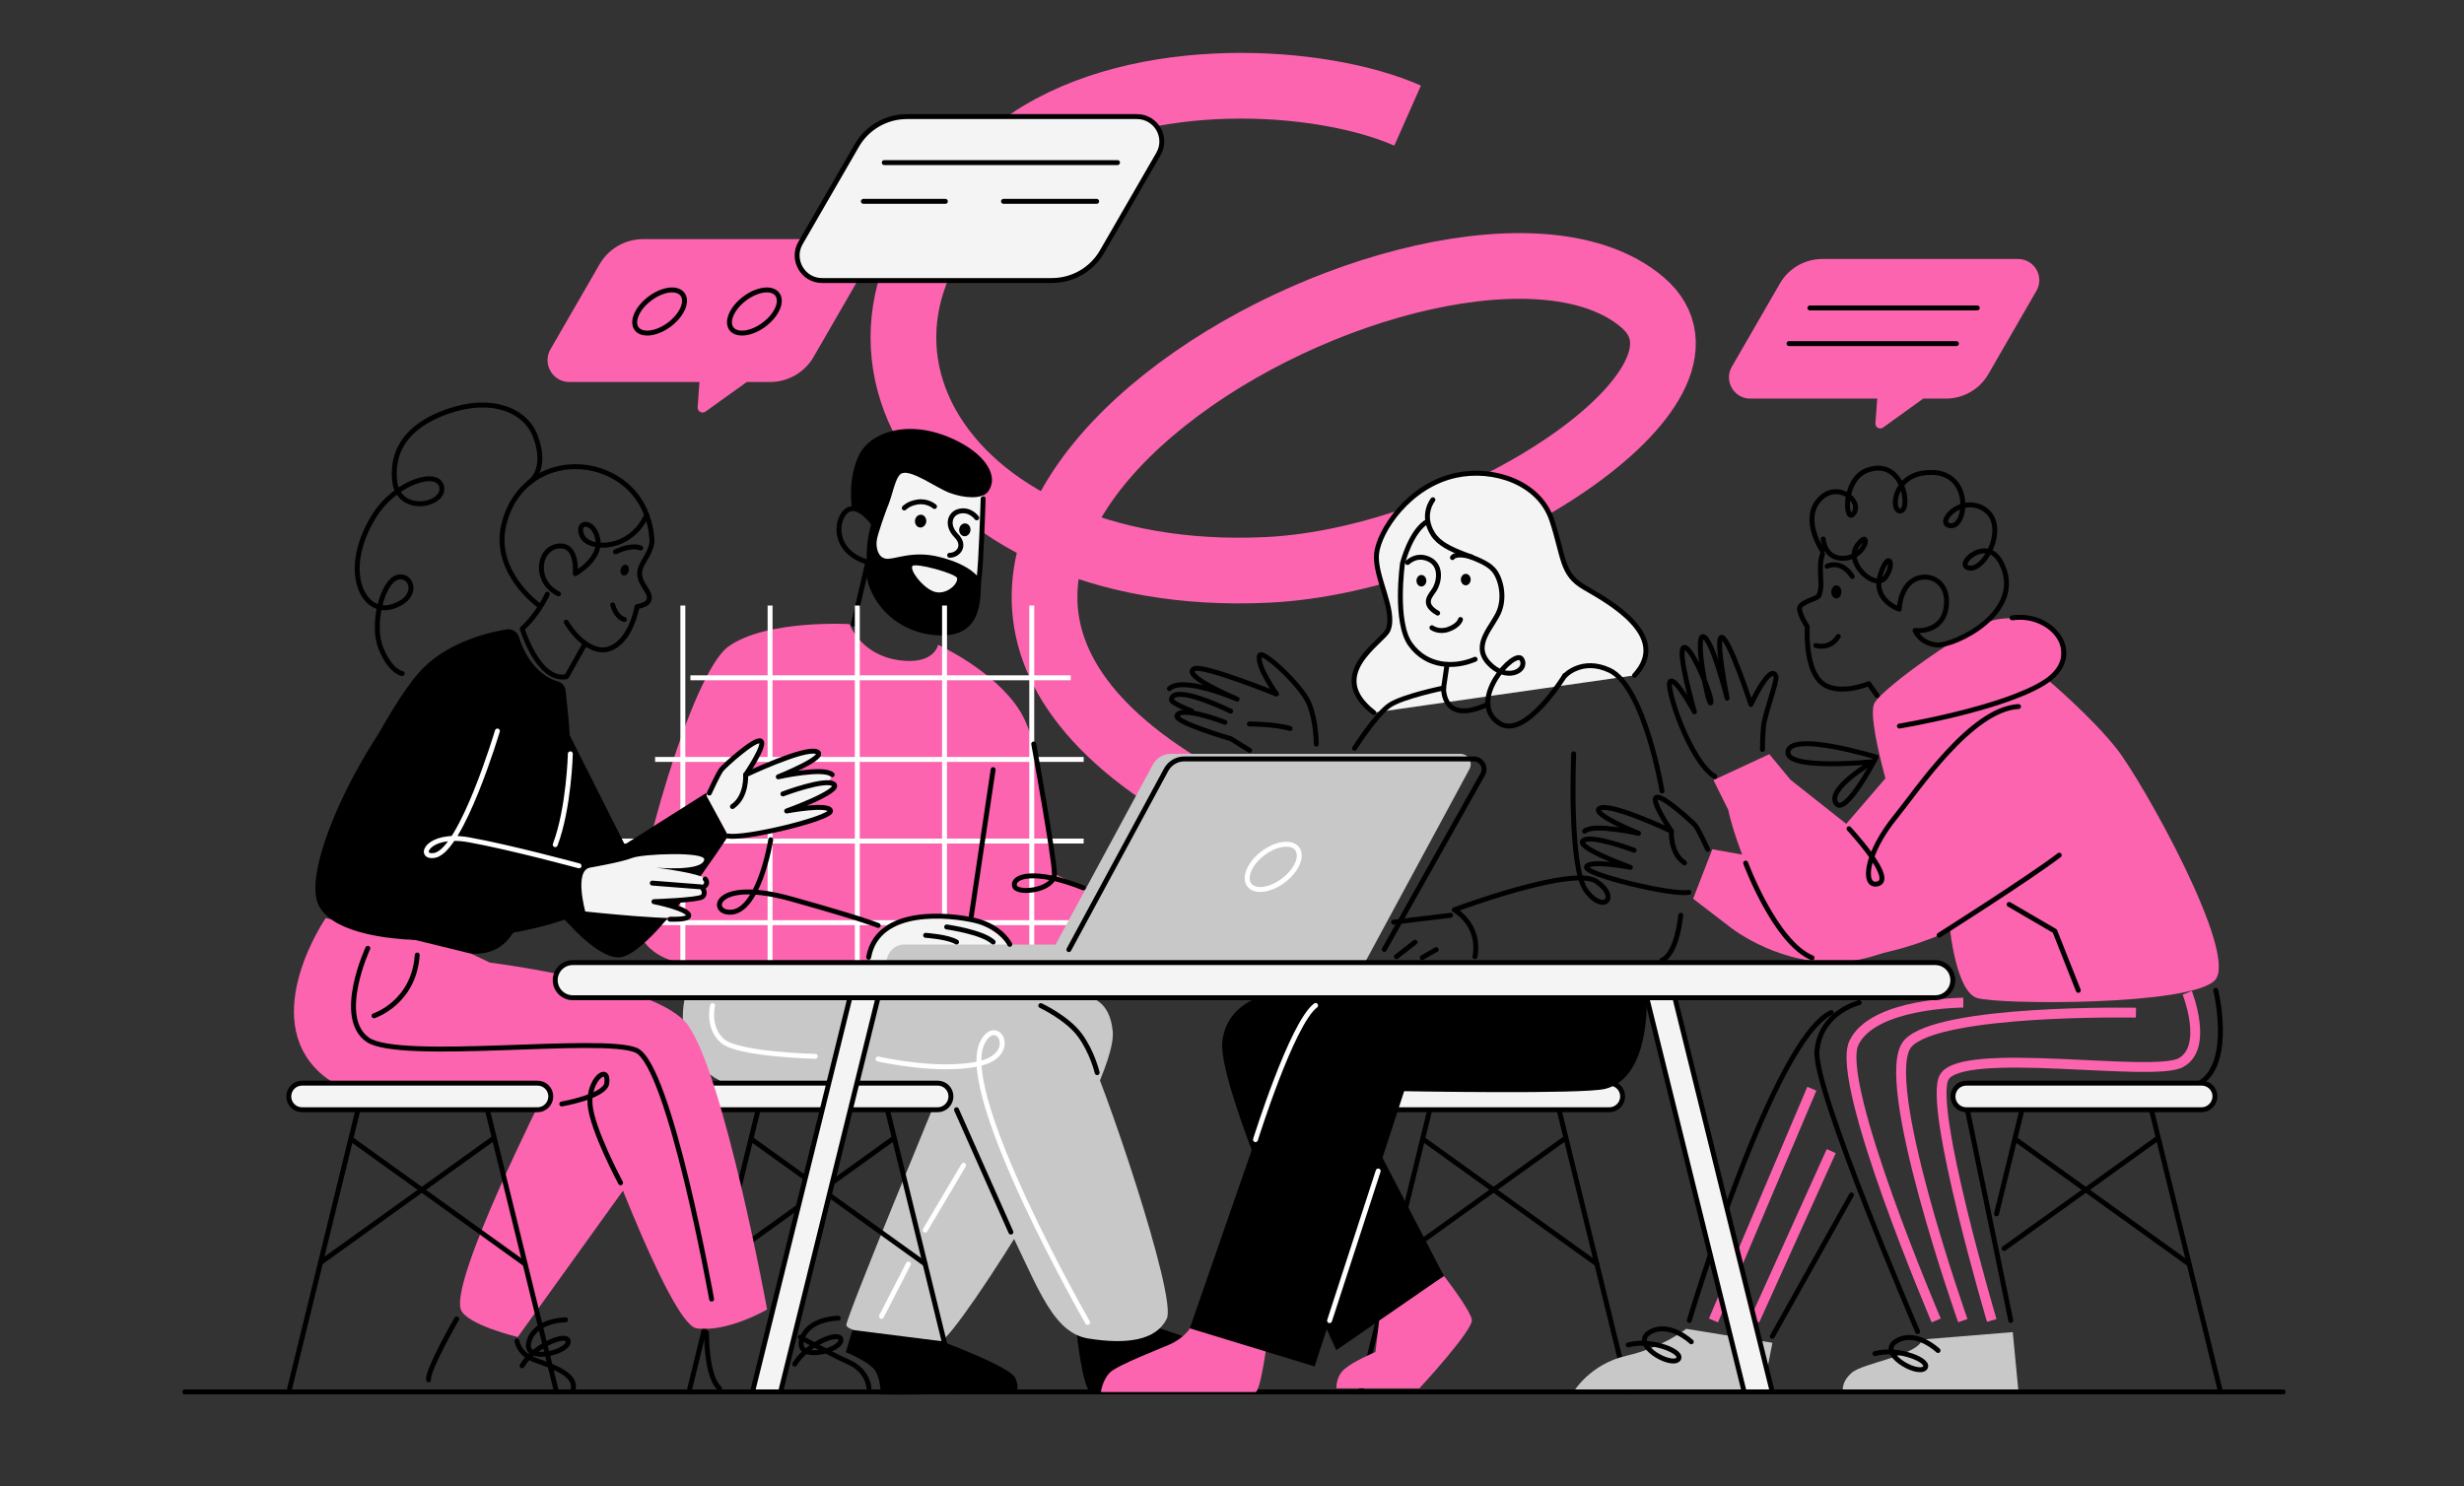 <?xml version="1.0" encoding="utf-8"?>
<!-- Generator: Adobe Illustrator 19.0.0, SVG Export Plug-In . SVG Version: 6.00 Build 0)  -->
<svg version="1.1" id="Layer_1" xmlns="http://www.w3.org/2000/svg" xmlns:xlink="http://www.w3.org/1999/xlink" x="0px" y="0px"
	 viewBox="444 -56 1500 905" style="enable-background:new 444 -56 1500 905;" xml:space="preserve">
<rect x="444" y="-56" width="1500" height="905" fill="#333333" stroke="none"/>
<style type="text/css">
	.st0{fill:none;stroke:#000000;stroke-width:3;stroke-linecap:round;stroke-linejoin:round;stroke-miterlimit:22.926;}
	.st1{fill:#F4F4F4;stroke:#000000;stroke-width:3;stroke-linecap:round;stroke-linejoin:round;stroke-miterlimit:10;}
	.st2{fill:#C8C8C8;}
	.st3{fill:none;stroke:#FC64B0;stroke-width:40;stroke-miterlimit:10;}
	.st4{fill:#F4F4F4;}
	.st5{fill:none;stroke:#000000;stroke-width:3;stroke-linecap:round;stroke-linejoin:round;stroke-miterlimit:10;}
	.st6{fill:#FC64B0;}
	.st7{fill:none;stroke:#FFFFFF;stroke-width:3;stroke-miterlimit:10;}
	.st8{fill:#F4F4F4;stroke:#000000;stroke-width:3;stroke-linecap:round;stroke-linejoin:round;stroke-miterlimit:22.926;}
	.st9{fill:none;stroke:#FC64B0;stroke-width:6;stroke-linejoin:round;stroke-miterlimit:10;}
	.st10{fill:none;stroke:#FFFFFF;stroke-width:3;stroke-linecap:round;stroke-linejoin:round;stroke-miterlimit:22.926;}
</style>
<path class="st0" d="M1314.4,619.7l-42.1,171.9"/>
<path class="st0" d="M1393.1,619.7l42.1,171.9"/>
<path class="st0" d="M1310.7,637.9l105.4,75.7"/>
<path class="st0" d="M1397,637l-105.4,75.7"/>
<path class="st1" d="M1423.7,619.7h-143.3c-4.5,0-8.1-3.6-8.1-8.1c0-4.5,3.6-8.1,8.1-8.1h143.3c4.5,0,8.1,3.6,8.1,8.1
	C1431.8,616,1428.2,619.7,1423.7,619.7z"/>
<path class="st2" d="M1614.2,759.6l55.1-4.5l3.5,36.4h-106.8c0,0-1.7-5.4,5.2-11.6C1578,773.8,1611.4,769.5,1614.2,759.6z"/>
<path class="st2" d="M1470.5,753.1c0,0-14.1,11.3-36.4,16.4c-22.3,5.1-32.2,22-32.2,22h115.2l5.9-29.9L1470.5,753.1z"/>
<path class="st3" d="M1197.8,441.6C865.4,280,1329.4,29.8,1444,128.2c58.7,50.4-104.1,156.9-228.7,162.8
	c-205.1,9.8-298.9-157.4-144.6-261.2c67.9-45.7,178.1-38.5,230.2-15.4"/>
<path class="st4" d="M986,215l56.6,22.9c0,0-1,65.8-5.2,72c-4.2,6.2-43.8-1.8-57.5-14C966.3,283.7,986,215,986,215z"/>
<path class="st4" d="M1280.3,377.9c-30.2-23.3,5.8-43.2,8.7-50.3c4.9-11.9-8.4-32.5-7-46.4c1.4-13.9,19.7-41.7,48.4-47.8
	c22.9-4.9,50.7,4.4,58.3,27.3c7.5,22.9,5.8,32.8,19.7,40.9c13.9,8.1,53.4,29.3,30.7,53.6"/>
<path d="M1099.6,756.9c0,0,3.5,32.2,8.2,34.6c4.7,2.4,96.9,0,96.9,0s4.1-7.5-3.2-16c-7.3-8.5-51.5-22.7-51.5-22.7L1099.6,756.9z"/>
<path class="st2" d="M1061.4,551.5h46c0,0,12.3,1.3,14,20.6c3,33.3-94.1,184.5-104.4,188.4c-10.3,3.9-57.8-4.6-57.8-9.7
	s57.8-144.6,57.8-144.6L1061.4,551.5z"/>
<path class="st2" d="M860.8,552.3c0,0-11.1,44.1,36.5,55.2c47.6,11,129,2.8,129,2.8s3.4,26,25.6,68.9c22.2,42.9,30.9,76,54.6,79.8
	c23.7,3.8,41.4,1.1,47.8-12.1c6.4-13.2-38.8-146-50.4-168.3c-11.8-22.8-42.6-27.1-42.6-27.1L860.8,552.3z"/>
<path class="st5" d="M1042.5,247.7c0,0-1.2,39.9-2.5,48.5c-1.3,8.6,2.8,33.4-23,33.2c-25.8-0.2-45.3-20.3-44.7-43.1
	c-22.2-6.5-19.6-26.9-12.5-31.6c7.1-4.7,16.2,8.4,16.2,8.4"/>
<path d="M1040.1,296.2c0,0-4.6-8.2-24.3-13.1c-17.1-4.3-27.9,2.2-32.9,1c-5-1.2-5.6-7.8-5.2-10.8c0.4-3.9,6-19.2,6-19.2l-9.1,8.3
	c0,0-11,32.6,9,52.8c20,20.2,45,17.5,51.3,7.1C1041.2,311.9,1040.1,296.2,1040.1,296.2z M1012,304c-7.1-3-14.1-12.9-12.6-15.3
	c1.5-2.4,26.9,4.6,27.3,7.4C1027.1,300.2,1019.1,307,1012,304z"/>
<path class="st5" d="M972.3,286.4l-8.8,37.6"/>
<path class="st5" d="M1038.6,259.3c0,0-4.1-5.8-11-3.9c-5.5,1.6-7.5,8.6-1.5,14.7c6.2,6.3,1.1,12-4,12"/>
<path class="st5" d="M1012.9,252.4c0,0-4.2-3.8-10.6-2.7c-5.4,0.9-7.8,3.6-7.8,3.6"/>
<path d="M1007.9,261.5c0.1-2.2-1.3-4-3.2-4.1c-1.9-0.1-3.5,1.5-3.7,3.7c-0.1,2.2,1.3,4,3.2,4.1
	C1006.1,265.3,1007.7,263.6,1007.9,261.5z"/>
<path d="M1034.8,266.8c0.1-2.2-1.3-4-3.2-4.1c-1.9-0.1-3.5,1.5-3.7,3.7c-0.1,2.2,1.3,4,3.2,4.1
	C1033,270.6,1034.6,268.9,1034.8,266.8z"/>
<path d="M1027.7,213c16.6,8.6,24.4,21.2,17.9,30.2c-3.8,5.3-15.5,3.9-23.5,0.9c-8-3-23.2-14.3-29.1-11.9c-6,2.5-5.9,25.8-16.9,30.9
	c0,0-7.1-9-13.5-9.9c0,0-2.9-18,4.6-32.6C974.1,207,998.6,197.9,1027.7,213z"/>
<path class="st6" d="M857.7,530.1c0,0-25.6-3.8-26.4-27.5c-0.8-23.7,33.1-148.3,56.1-164.9c23-16.6,73.8-13.7,73.8-13.7
	s6.5,18.7,30.1,22c21.6,3,23.8-9.4,23.8-9.4s34.5,15.7,49.9,40.4c15.4,24.7,20.7,98.9,20.7,98.9l33.9,16.9l-20.3,37.3L857.7,530.1
	L857.7,530.1z"/>
<path class="st7" d="M859.7,312.7v226.2"/>
<path class="st7" d="M912.8,312.7v226.2"/>
<path class="st7" d="M965.9,312.7v226.2"/>
<path class="st7" d="M1019,312.7v226.2"/>
<path class="st7" d="M1072.1,312.7v226.2"/>
<path class="st7" d="M864.3,356.7h231.5"/>
<path class="st7" d="M842.8,406.4h260.9"/>
<path class="st7" d="M810.6,456.1h293.1"/>
<path class="st7" d="M810.6,505.8h334.9"/>
<path class="st4" d="M973.8,530.1c0,0-0.6-14.8,8.5-21.6c9-6.8,40.9-6,49.8-4.3c24.6,4.8,33,25.9,33,25.9H973.8z"/>
<path class="st2" d="M1333.1,403h-176.3c-4.6,0-8.8,2.5-11,6.6l-59.2,109.5h-91.9c-6.1,0-11,4.9-11,11h97h10.3h183.9l63.7-117.9
	C1340.8,408.1,1337.8,403,1333.1,403z"/>
<path class="st0" d="M1094.7,522.2l59.2-109.5c2.2-4,6.4-6.6,11-6.6h176.3c4.7,0,7.7,5.1,5.5,9.2l-60,106.8"/>
<path class="st7" d="M1225.3,480.1c8.1-6.1,11.8-14.7,8.4-19.3c-3.4-4.6-12.8-3.3-20.8,2.7s-11.8,14.7-8.4,19.3
	C1207.9,487.4,1217.3,486.2,1225.3,480.1z"/>
<path class="st5" d="M913.2,455.3c0,0-7.5,47.2-26.6,44c-10.5-1.7-5.5-20.4,38.9-8s53.1,16.2,53.1,16.2"/>
<path class="st5" d="M1048.6,412.6l-13.3,89.2"/>
<path class="st5" d="M972.8,526.8c5.7-30.9,49.8-25.8,64.5-22.4c16.3,3.8,21.4,14.6,21.4,14.6"/>
<path class="st5" d="M1007.5,513.5c0,0,13.7,0.9,18.8,4.1"/>
<path class="st5" d="M1020.3,508.4c0,0,21.6,3,28.3,9.2"/>
<path class="st5" d="M556.5,791.5h1277.4"/>
<path class="st0" d="M905.5,619.7l-42.1,171.9"/>
<path class="st0" d="M984.2,619.7l42.1,171.9"/>
<path class="st0" d="M901.8,637.9l105.4,75.7"/>
<path class="st0" d="M988.2,637l-105.4,75.7"/>
<path class="st1" d="M1014.8,619.7H871.5c-4.5,0-8.1-3.6-8.1-8.1c0-4.5,3.6-8.1,8.1-8.1h143.3c4.5,0,8.1,3.6,8.1,8.1
	C1022.9,616,1019.3,619.7,1014.8,619.7z"/>
<path class="st5" d="M1073.3,397c0,0,12.4,68.3,12.6,78.8c0.2,10.5-23,13-24.3,7.7c-1.5-6.2,12.5-10.6,41.9,1.1"/>
<path class="st0" d="M766,238c0,0,11.9-7.2,3.9-28.4c-5.9-15.8-26.5-24.6-53.7-15c-20.8,7.4-34,20.6-32,41.8
	c2,21.3,30.7,15.5,28.7,4.2s-28.6-3.2-41.6,18.3c-20,33.2-6.1,59.8,11.3,54.5c17.4-5.3,12.4-20.2,3.4-17.9c-9,2.3-16,28.4-10.2,43
	c5.8,14.6,13,15.6,13,15.6"/>
<path class="st0" d="M771.8,312.4c0,0-28-20.1-21.1-48.9c7.8-32.4,39.3-41.6,62.7-31.4c28.4,12.4,27.5,42.1,27.5,42.1
	c-1.3,8.2-7.2,12.6-7.5,18.5c-0.4,7.4,7.9,12.2,5.5,17.1c-1.3,2.7-7.1,3.6-7.1,3.6s-3.7,22.1-17.8,25.9c-7.8,2.1-17.9-4.3-25.3-16.5
	"/>
<path class="st0" d="M837.7,257.5c-9.6,21.8-35.4,21.9-39.4,12.7c-4-9.2,7.1-10.1,9.6,2c2.4,12.1-13.7,21.1-13.7,21.1
	s1.9-18.3-10.4-16.8c-12.3,1.5-15,21.6,0.2,29.1"/>
<path class="st0" d="M777.2,305.8c0,0-5.6,12.3-15.3,21c0,0,9.8,32.6,27,29.2l11.4-20.3"/>
<path class="st0" d="M834,277.7c0,0-4.7-2.7-15.3,2.3"/>
<path d="M826.7,291.8c0.5-1.8-0.2-3.5-1.5-3.9c-1.3-0.4-2.8,0.8-3.3,2.6c-0.5,1.8,0.2,3.5,1.5,3.9
	C824.8,294.7,826.2,293.6,826.7,291.8z"/>
<path class="st0" d="M817,312.3c0,0,1.7,7.3,7.1,8.9"/>
<path d="M759.8,331.6c-1-3-4-4.8-7.1-4.4c-10.8,1.7-34.7,7.2-51.1,23.6c-21.7,21.7-64.6,106.6-60,136c4.5,29.4,63.8,36.8,89.4,37.9
	c25.6,1.1,28.1-21,36.7-34.5s20.7-65.1,23-77.5c1.8-9.8-1.1-37.3-2.4-48.3c-0.3-2.6-2.1-4.7-4.6-5.4
	C777.5,357.1,766,351.1,759.8,331.6z"/>
<path class="st6" d="M957.7,89.6H835.6c-11,0-21.1,5.8-26.6,15.3l-29.9,51.8c-5.1,8.8,1.3,19.9,11.5,19.9h79.2l-1.1,15.3
	c-0.2,2.6,2.7,4.2,4.8,2.7l25.1-18h14.1c11,0,21.1-5.8,26.6-15.3l29.9-51.8C974.3,100.6,967.9,89.6,957.7,89.6z"/>
<path class="st6" d="M1672.5,101.7h-119.1c-10.7,0-20.6,5.7-25.9,15l-29.2,50.6c-5,8.6,1.2,19.4,11.2,19.4h77.3l-1.1,15
	c-0.2,2.5,2.6,4.1,4.7,2.6l24.4-17.6h13.8c10.7,0,20.6-5.7,25.9-15l29.2-50.6C1688.7,112.5,1682.5,101.7,1672.5,101.7z"/>
<path class="st6" d="M642.3,503c0,0-41.2,59.8-3.4,94.3c37.8,34.4,164.3,19.2,164.3,19.2s48,134,64.9,136.3
	c18.9,2.6,42.9-11.5,42.9-11.5s-26-141.9-48.2-173.1c-18.1-25.4-120.6-38.1-120.6-38.1l-11.3-5.4L642.3,503z"/>
<path class="st6" d="M775.6,609.1c0,0-57.3,113.5-51.1,132.1c3.2,9.4,34.7,16.9,34.7,16.9l75.1-104.5L818,600.1L775.6,609.1z"/>
<path class="st8" d="M1136.1,15h-140c-12.6,0-24.2,6.7-30.5,17.6L931.3,92c-5.8,10.1,1.5,22.8,13.1,22.8h140
	c12.6,0,24.2-6.7,30.5-17.6l34.3-59.4C1155.1,27.6,1147.8,15,1136.1,15z"/>
<path class="st0" d="M982.3,43h142"/>
<path class="st0" d="M1054.9,66.6h56.7"/>
<path class="st0" d="M969.6,66.6h49.9"/>
<path class="st0" d="M851.5,141.6c7.7-5.8,11.3-14,8-18.4c-3.3-4.4-12.2-3.2-19.9,2.6s-11.3,14-8,18.4
	C834.9,148.5,843.8,147.4,851.5,141.6z"/>
<path class="st0" d="M909.2,141.6c7.7-5.8,11.3-14,8-18.4c-3.3-4.4-12.2-3.2-19.9,2.6s-11.3,14-8,18.4
	C892.6,148.5,901.5,147.4,909.2,141.6z"/>
<path class="st0" d="M1545.8,131.5h101.9"/>
<path class="st0" d="M1533.1,153.2H1635"/>
<path class="st5" d="M874.1,755.4c0,0-0.3,26.8,7.9,33.9"/>
<path class="st5" d="M931.2,758.2c0,0,17.6,9.9,29.5,15.2s12.3,15.8,12.3,15.8"/>
<path d="M1062.1,783.1c-3-7-45.2-22.5-45.2-22.5l-53.9-6.8c0,0-2,6.2-4.1,13.5c3.6,1.5,12.7,5.6,16.9,10c3.3,3.5,4.2,10.9,4.5,15.8
	c31.8,0.4,81.8-1.5,81.8-1.5S1065.1,790,1062.1,783.1z"/>
<path class="st5" d="M722,747.1c0,0-18.1,31.4-17.1,37.1"/>
<path class="st5" d="M758.7,760.5c0,0,0.9,8,11.5,11.8c10.5,3.8,26.5,9,22.2,19.2"/>
<path d="M788,386.1l36.3,72.1l49.5-31.3l13.5,26.1c0,0-45.4,70.6-65.2,73.8c-19.8,3.3-58.2-52.9-58.2-52.9L788,386.1z"/>
<path class="st6" d="M1323.1,721c0,0,15.8,20.3,16.9,26.5c1.1,6.2-31.9,41.8-31.9,41.8h-50.5c0,0-0.6-7.1,5.1-11.9
	s18.6-10.2,18.6-10.2l2.8-23.4L1323.1,721z"/>
<path class="st6" d="M1215.8,757.7c0,0-4.2,33.9-7.6,33.9c-3.4,0-94,0-94,0s0.9-7.5,5.7-12.1c4.8-4.5,32.5-15.2,36-16.8
	c8.9-3.9,12.5-9.9,12.5-9.9L1215.8,757.7z"/>
<path d="M1168.3,752.8l76,23.2l54.5-167.6c0,0,108.6,2,122.3-1.4c27.9-6.8,25.3-55.4,25.3-55.4h-194.7c0,0-15.8,7.5-23,27.5
	C1221.7,599,1168.3,752.8,1168.3,752.8z"/>
<path d="M1210,551.5c0,0-19.6,5.4-21.9,26.8c-3.3,30.6,69.4,187.8,69.4,187.8l65.5-45.2L1257.6,595v-43.5L1210,551.5L1210,551.5z"/>
<path class="st0" d="M1268.6,399.6c0,0,13.3-20.9,21.5-26.3c8.2-5.4,32.8-10.4,32.8-10.4"/>
<path class="st0" d="M1396.8,355.3c0,0,10.3-11,27-3.2c21.3,9.9,32,73.5,32,73.5"/>
<path class="st0" d="M1292.4,505.5l34.7-4.2"/>
<path class="st0" d="M1294.1,526.5l11.3-8.8"/>
<path class="st0" d="M1309.8,527.1l8.5-4.9"/>
<path class="st0" d="M1342,345.4c-12.8,5.5-29.4,4.7-39.3-8.9c-10-13.6-4.9-49.5-4.9-49.5s5-19.9,15.3-25.6"/>
<path class="st0" d="M1324.9,348.6l-2.1,14.3c0,0-0.9,23.1,27.1,9.8"/>
<path class="st0" d="M1316.3,248.3c0,0-7.5,9.1,0,20.9c7.5,11.8,28.9,13,36.7,21.5c4.1,4.4,7.3,15.3,3.9,24.8
	c-3.4,9.6-17.3,20.7-6.7,32.2c10.6,11.6,24.2,4.8,20.2-2.3c-3.9-7.1-34.1,25.8-13.6,39c15.8,10.2,39.8-29.1,39.8-29.1"/>
<path class="st0" d="M1280.3,377.9c-30.2-23.3,5.8-43.2,8.7-50.3c4.9-11.9-8.4-32.5-7-46.4c1.4-13.9,19.7-41.7,48.4-47.8
	c22.9-4.9,50.7,4.4,58.3,27.3c7.5,22.9,5.8,32.8,19.7,40.9c13.9,8.1,53.4,29.3,30.7,53.6"/>
<path class="st0" d="M1300.9,286.5c0,0,5.4-5.6,13-2c7.6,3.5,6.6,13,3.4,18.4c-2.2,3.7-8.2,8.6,1.9,14.4"/>
<path class="st0" d="M1328.2,283.5c0,0,1.7-3.3,11.6-0.4"/>
<path class="st0" d="M1315.7,326.2c0,0,4.1,3.1,10,1c6.5-2.3,7.4-6,7.4-6"/>
<path d="M1336.3,300.4c1.6,0,3-1.6,3-3.5c0-1.9-1.3-3.5-3-3.5c-1.6,0-3,1.6-3,3.5C1333.4,298.9,1334.7,300.4,1336.3,300.4z"/>
<path d="M1309.3,301.1c1.6,0,3-1.6,3-3.5c0-1.9-1.3-3.5-3-3.5s-3,1.6-3,3.5C1306.3,299.5,1307.6,301.1,1309.3,301.1z"/>
<path class="st0" d="M1402,403c0,0-3,68.8,7.5,83.2c10.5,14.5,20.7,4.3,6.4-5.5c-14.3-9.8-86.6,17.3-86.6,17.3s16.2,8.8,12.6,28.5"
	/>
<path class="st0" d="M1455.8,528.6c0,0,8.4-1.9,11.4-27.3"/>
<path class="st9" d="M1775.5,548.5c0,0,13.2,33.1-3.8,42.5c-16.9,9.4-133.7-10.5-144.2,9c-9.6,17.7,29,148,29,148"/>
<path class="st9" d="M1744.3,560.6c0,0-120.1-2.3-138.9,18.8c-18.8,21.1,33.5,168.7,33.5,168.7"/>
<path class="st9" d="M1639.2,554.5c0,0-55,0-66.6,24.5c-11.7,24.5,50.1,169,50.1,169"/>
<path class="st9" d="M1558.8,644.9L1512.2,748"/>
<path class="st9" d="M1547,606.9L1487.1,748"/>
<path class="st0" d="M1792.9,547c0,0,10.4,42.9-8.8,55.9c-19.2,13-144.9,4.8-144.9,4.8l28.9,140.3"/>
<path class="st0" d="M1575.8,554.5c0,0-23.7,5.7-25.7,29.5c-2,23.7,61.3,170.8,61.3,170.8"/>
<path class="st0" d="M1522.9,757.7l48.2-86.1"/>
<path class="st0" d="M1472.4,748c0,0,50.8-170.7,86.4-187.5"/>
<path class="st6" d="M1487.1,419l9,18.1c0,0,3.4,18.1,16.9,47.1c13.6,29,27.9,45.3,58,43s60.2-16.6,60.2-16.6s3.8,36.9,16.2,41
	c12.4,4.2,129.9,4.9,144.9-10.7c15.1-15.6-44.4-121.8-59.9-141.2c-15.4-19.4-40.8-40.9-40.8-40.9s10.6-9.1,6.3-23.6
	c-4.1-13.8-25-16.6-39-13.9c-13.9,2.6-68.5,41-73.8,50.8c-5.3,9.8,13.2,68.5,13.2,68.5l-13.7,18.2l-50.6-40l-12.9-15.6L1487.1,419z"
	/>
<path class="st6" d="M1596.7,412.2l-51.2,59.5l-59.1-10.6l-11.7,30.1l21.1,16.2c0,0,26.8,22.6,64.8,22.6c38,0,84.3-35.8,84.3-35.8
	L1596.7,412.2z"/>
<path class="st1" d="M1622.1,551.5H792.7c-5.9,0-10.7-4.8-10.7-10.7s4.8-10.7,10.7-10.7h829.4c5.9,0,10.7,4.8,10.7,10.7
	C1632.8,546.7,1628,551.5,1622.1,551.5z"/>
<path class="st1" d="M1463.6,551.5l59.3,240h-17.1l-59.3-240H1463.6z"/>
<path class="st0" d="M1623.8,766.3c0,0-13.4-12.9-25.3-5.8s12.1,21,17.1,16.7c4.9-4.4-15.8-13-30.2-9"/>
<path class="st0" d="M1473.6,761c0,0-13.4-12.8-25.3-5.8c-11.9,7.1,12.1,21,17.1,16.7c4.9-4.4-15.8-13-30.2-9"/>
<path class="st0" d="M788.3,747.6c0,0-18.6,0-22.3,13.3c-3.7,13.3,23.3,6.8,23.9,0.3c0.6-6.6-20.4,1.5-28.1,14.4"/>
<path class="st0" d="M954.3,746.6c0,0-18.6,0-22.3,13.3c-3.7,13.3,23.3,6.8,23.9,0.3c0.6-6.6-20.4,1.5-28.1,14.4"/>
<path class="st0" d="M1586.2,405c0,0-50.8-15.6-53.7-3.7c-2.8,12,51.7,6.5,51.7,6.5s-27.9,16.1-22.6,25.1
	C1567,442,1586.2,405,1586.2,405z"/>
<path class="st0" d="M1553.3,279.2c0,0-12.6-18.7-2-30.7c10.5-12.1,26.5,0,21.3,7.9c-5.3,7.9-7.3-20.3,7.9-26
	c22-8.3,26.9,23.5,20.7,24.7c-6.2,1.1-5.1-20,13-23c30.7-5,27.9,32.2,17.7,32s4-18.2,18.5-11c17.1,8.5,2.9,37.9-7.3,36.8
	c-10.2-1.1,10.1-20.6,19-3.5c15.9,30.4-28.8,51.1-39,50.3c-10.2-0.9-13.3-8.8-13.3-8.8s16.4,2,18.9-13.8s-10.2-21.9-19.2-17.2
	c-9,4.7-9.3,18-9.3,18s-16.3-5.3-11.6-20.7c4.7-15.4,9.4-7.7,3.4,1.1c-6,8.9-25.4-8.5-17.3-19.4c8.1-10.9,6.4,6.2-6.8,7.9
	c-13.2,1.7-14-11.6-14-11.6"/>
<path class="st0" d="M1553.5,281.4c0,0-1.3,2.4-1.3,9c0,7.2,1.2,10.5-0.9,16.3c-0.6,1.7-11.8,3.9-11.8,7.8c0,4,4.7,11,4.7,11
	s-1.6,24.5,8.2,33.7c9.7,9.2,29.2,1.1,29.2,1.1l5.1,7.2"/>
<path class="st0" d="M1549.4,337c0,0,8.4,2.9,13.7-5.5"/>
<path class="st0" d="M1556.3,288.8c0,0,8.3-4.5,15.3,6.2"/>
<path d="M1561.9,308.4c1.7,0,3.1-1.8,3.1-4s-1.4-4-3.1-4s-3.1,1.8-3.1,4S1560.2,308.4,1561.9,308.4z"/>
<path class="st0" d="M1674.9,619.7l-15.5,63.4"/>
<path class="st0" d="M1753.7,619.7l42.1,171.9"/>
<path class="st0" d="M1671.2,637.9l105.4,75.7"/>
<path class="st0" d="M1757.6,637l-93.6,67.2"/>
<path class="st1" d="M1784.3,619.7h-143.3c-4.5,0-8.1-3.6-8.1-8.1c0-4.5,3.6-8.1,8.1-8.1h143.3c4.5,0,8.1,3.6,8.1,8.1
	C1792.3,616,1788.7,619.7,1784.3,619.7z"/>
<path class="st0" d="M661.9,619.7l-42.1,171.9"/>
<path class="st0" d="M740.7,619.7l42.1,171.9"/>
<path class="st0" d="M658.2,637.9l105.4,75.7"/>
<path class="st0" d="M744.6,637l-105.4,75.7"/>
<path class="st1" d="M771.3,619.7H627.9c-4.5,0-8.1-3.6-8.1-8.1c0-4.5,3.6-8.1,8.1-8.1h143.3c4.5,0,8.1,3.6,8.1,8.1
	C779.3,616,775.7,619.7,771.3,619.7z"/>
<path class="st1" d="M961.4,551.5l-59.3,240h17.1l59.3-240H961.4z"/>
<path class="st0" d="M1026.3,619.7l33.1,74.5"/>
<path class="st0" d="M1077.6,556.3c0,0,16.1,7.5,23.8,18c7.7,10.5,10.5,22.8,10.5,22.8"/>
<path class="st10" d="M877.8,556.3c0,0-3.4,13.2,6,21.5c9.4,8.3,56.5,9.4,56.5,9.4"/>
<path class="st10" d="M978.5,588.8c0,0,37,8.5,61.8,2.8s10.4-30,1.7-12.7c-15.7,31.3,64.1,170.3,64.1,170.3"/>
<path class="st10" d="M1030.6,653.5l-23.4,39.5"/>
<path class="st10" d="M997,713.6l-16.4,31.9"/>
<path class="st10" d="M1208.3,637.9c0,0,22.1-70.8,36.6-81.7"/>
<path class="st10" d="M1283,657l-29.6,91.1"/>
<path class="st0" d="M786,616.2c0,0,26.4-4.6,27.4-12.7c1.4-12.1-11.4-2.3-10.2,13s18.6,47.7,18.6,47.7"/>
<path d="M717.4,348.2c-28.8,4.6-88.6,110-80.7,143.4c7.9,33.4,112.7,30.5,163.6,7.4c-3.8-7.3,0-27.1,0-27.1l-82.2-16.7
	C718.2,455.3,788.6,337,717.4,348.2z"/>
<path class="st10" d="M746.8,389.1c0,0-21.6,72.4-38.1,75.7c-10.9,2.1-4.8-14,20.5-9.5c25.3,4.5,67.3,15.9,67.3,15.9"/>
<path class="st10" d="M791.2,403c0,0-0.8,33-9.2,55.3"/>
<path class="st0" d="M1506.7,469.5c0,0,17.9,48.3,40.4,57.7"/>
<path class="st0" d="M1569.6,448.6c0,0,29.9,32,16.7,33.7c-8.4,1.1-6.9-18.4,12.3-41.8c12.2-14.9,45.2-64.8,74.2-66.3"/>
<path class="st0" d="M1624.5,513.4c0,0,53.9-34.1,73.1-48.7"/>
<path class="st0" d="M1667.1,494.7l27.8,16.2l14.3,36.1"/>
<path class="st0" d="M667.9,521.4c0,0-19.6,42.2,0,55.7s143-2.6,163.4,6.4c20.4,9,45.9,151.5,45.9,151.5"/>
<path class="st0" d="M671.7,562.5c0,0,24.3-7.9,26.3-37"/>
<path class="st0" d="M1516.9,400.3c0,0,0-5.7,0.6-13.5c0.6-7.8,8.7-28.3,7.6-31.1c-3.3-8.4-15.2,17.2-15.2,17.2
	s-12.7-38.8-17.5-40.8c-4.8-2,3,37,3,37s-9.2-36.8-14.6-37.5c-5.4-0.7,3.3,43,4.7,40.3c1.4-2.7-11.5-34.6-16.3-33.7
	c-4.8,1,6.3,39.2,6.3,39.2s-11.8-21.8-14.8-18.4c-3,3.4,12.2,48.9,27.2,57.8"/>
<path class="st0" d="M1483.6,461.2c0,0-5.6-12.3-7.5-14.5c-1.9-2.3-20.3-19.1-23.8-17.2c-3.6,1.9,9.2,20.6,9.2,20.6
	s-35.7-17-43.3-14.1c-7.5,2.9,23.3,15.4,23.3,15.4s-27.7-6.2-32.8-1.3"/>
<path class="st0" d="M1438.8,461.7c0,0-26.5-10-31.1-5.8s28.8,16.2,28.8,16.2s-25.4-4.8-26.7-0.2c-1.3,4.5,52.3,17.5,62.3,15.4"/>
<path class="st4" d="M874.1,428.6c0,0,7.2-14,9.1-16.2c1.9-2.3,20.3-19.1,23.8-17.2c3.6,1.9-9.2,20.6-9.2,20.6s35.7-17,43.3-14.1
	S917.8,417,917.8,417s32.8-6.1,32.8-1.3c0,8-29.9,11.6-29.9,11.6s26.5-10,31.1-5.8c4.5,4.2-28.8,16.2-28.8,16.2s25.4-4.8,26.7-0.2
	c1.3,4.5-52.3,17.5-62.3,15.4"/>
<path class="st0" d="M1461.5,450c0,0-1,13.3,8,19.4"/>
<path class="st0" d="M875.8,426.9c0,0,5.6-12.3,7.5-14.5c1.9-2.3,20.3-19.1,23.8-17.2c3.6,1.9-9.2,20.6-9.2,20.6s35.7-17,43.3-14.1
	S917.8,417,917.8,417s27.7-6.2,32.8-1.3"/>
<path class="st0" d="M920.6,427.4c0,0,26.5-10,31.1-5.8c4.5,4.2-28.8,16.2-28.8,16.2s25.4-4.8,26.7-0.2c1.3,4.5-52.3,17.5-62.3,15.4
	"/>
<path class="st0" d="M897.9,415.7c0,0,1,13.3-8,19.4"/>
<path class="st0" d="M1245.3,397.1c0,0,0.1-13.7-4.4-24.7c-4.5-11-28.6-33.3-30.1-29.3c-2.2,6.1,10.3,23.5,10.3,23.5
	s-44.8-18.1-50.1-15.4c-8.3,4.1,26.1,18.5,26.1,18.5s-32.8-14.3-41.2-6.4"/>
<path class="st0" d="M1193.2,377c0,0-34.8-17.1-36.1-7.1c-0.3,2.2,12.5,7.1,12.5,7.1"/>
<path class="st0" d="M1189.7,383.8c0,0-26.5-10.3-29.2-4.1c-1.8,4.1,32.8,14.1,32.8,14.1l11.4,7.1"/>
<path class="st0" d="M1204.6,384.8c0,0,15.6,0,24.8,2.8"/>
<path class="st4" d="M803.1,472.3c0,0,19.6-3.4,25.7-5.9c6.1-2.5,44.9-4.1,43.9,1.1c-1.4,7.3-29.1,4.8-29.1,4.8s27.1,3.4,29.6,6.8
	c2.7,3.6-1.7,5.2-1.7,5.2s2.5,3.6,0,5.6c-2.4,2.1-29.5,3-29.5,3s21.6,5,21.1,8.9c-0.6,3.9-62.8-2.8-62.8-2.8
	S793.4,474.2,803.1,472.3z"/>
<path class="st5" d="M873.3,479.2c2.7,3.6-1.7,5.2-1.7,5.2s2.5,3.6,0,5.6c-2.4,2.1-29.5,3-29.5,3s22.6,4.5,21.1,8.9
	c-0.4,1.1-3.5,2-11.3,1.8"/>
<path class="st5" d="M841.1,481.7l29.5,2.3"/>
<path class="st0" d="M1600.3,386.1c0,0,61.6-10.2,87.8-26.3c26.2-16.1,6.2-43.3-19.2-39.6"/>
</svg>
